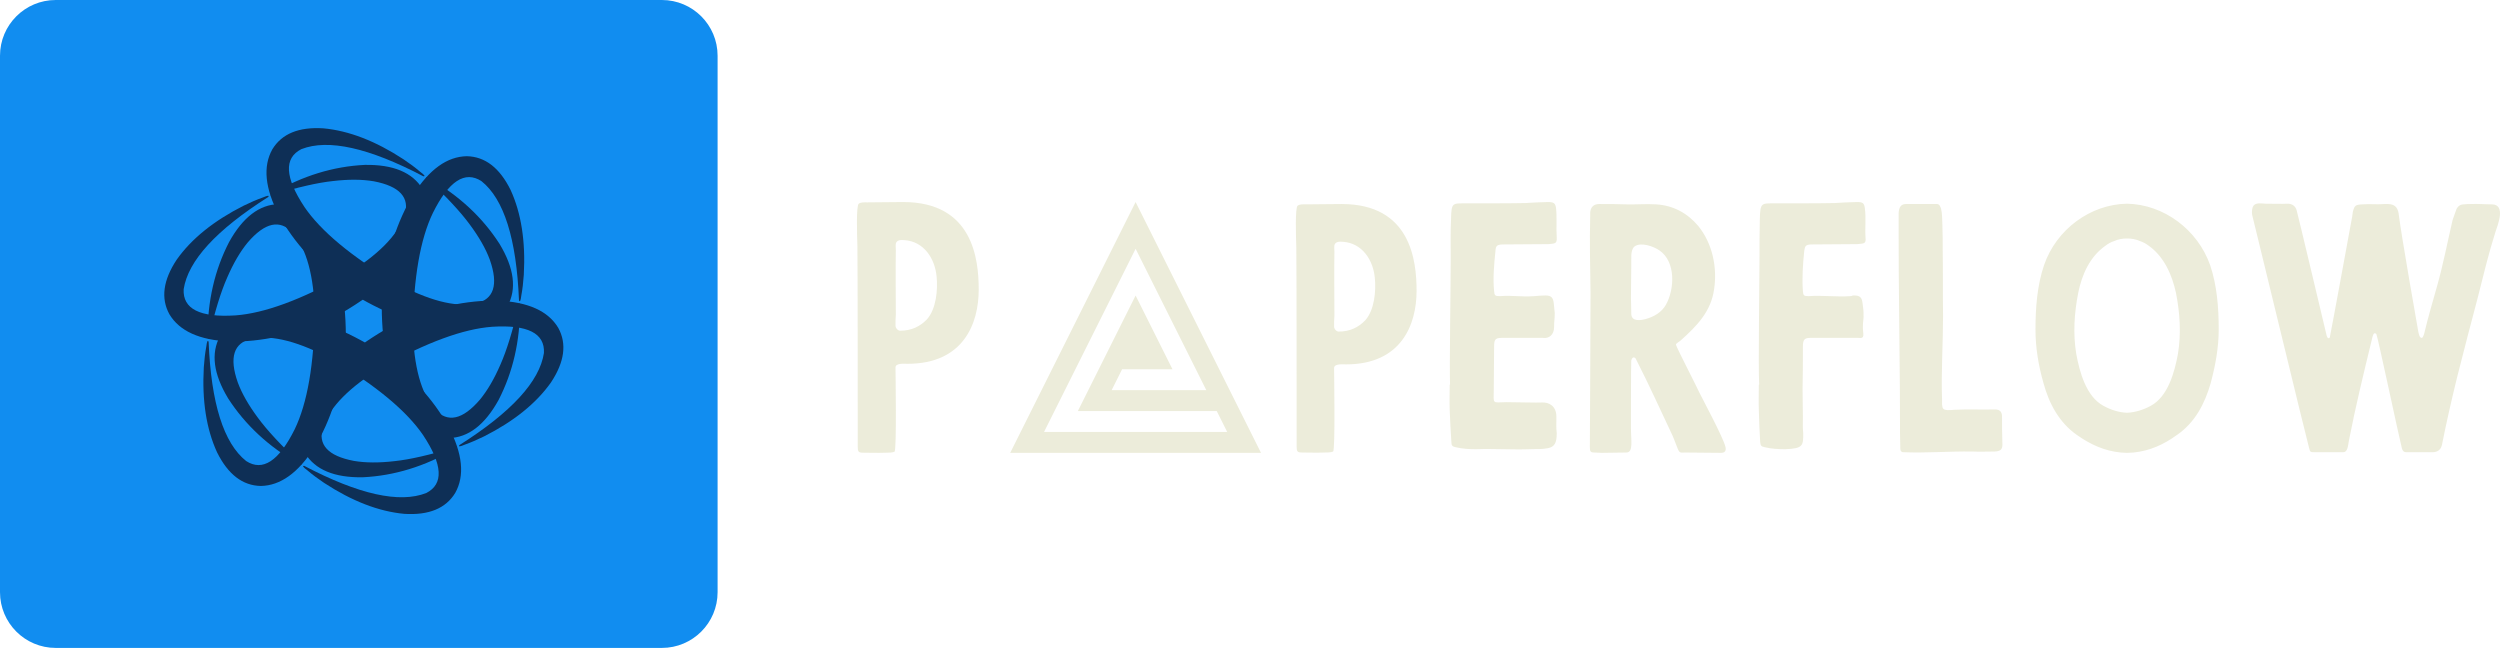 <svg width="396" height="103" viewBox="0 0 396 103" fill="none" xmlns="http://www.w3.org/2000/svg">
<g clip-path="url(#clip0_503_2)">
<path d="M104.838 0H8.829C3.953 0 0 3.953 0 8.829V93.803C0 98.679 3.953 102.631 8.829 102.631H104.838C109.714 102.631 113.667 98.679 113.667 93.803V8.829C113.667 3.953 109.714 0 104.838 0Z" fill="#118DF0"/>
<path d="M44.157 32.33C41.087 32.4 38.462 34.41 36.283 38.352C33.995 42.788 32.867 47.721 32.886 53.148C32.926 53.801 32.995 53.861 33.104 53.336C34.025 49.345 34.986 46.225 35.986 43.967C36.967 41.699 38.056 39.837 39.245 38.401C41.978 35.222 44.345 34.707 46.355 36.856C48.554 39.392 49.723 43.67 49.861 49.672C49.742 57.743 48.683 63.844 46.682 67.994C44.177 73.044 41.602 74.728 38.987 73.025C35.422 70.182 33.441 63.884 33.045 54.148C32.906 53.811 32.777 54.059 32.678 54.891C32.49 55.901 32.361 57.01 32.282 58.189C31.985 63.477 32.688 67.964 34.382 71.648C36.115 75.144 38.422 76.917 41.304 76.976C44.414 76.927 47.247 74.897 49.812 70.866C52.367 66.657 54.011 61.526 54.734 55.455C55.001 48.998 54.13 43.502 52.129 38.966C50.109 34.648 47.465 32.429 44.206 32.31" fill="#0E2F56"/>
<path d="M66.935 29.933C65.341 27.319 62.291 26.041 57.784 26.12C52.803 26.358 47.96 27.844 43.265 30.577C42.721 30.934 42.701 31.033 43.206 30.864C47.128 29.666 50.307 28.933 52.753 28.676C55.209 28.388 57.358 28.398 59.201 28.715C63.321 29.498 64.955 31.29 64.093 34.103C62.994 37.272 59.874 40.422 54.744 43.551C47.692 47.483 41.879 49.622 37.293 49.959C31.658 50.315 28.925 48.929 29.093 45.809C29.796 41.293 34.253 36.43 42.483 31.211C42.701 30.924 42.424 30.944 41.661 31.27C40.69 31.617 39.67 32.053 38.601 32.578C33.877 34.965 30.331 37.817 27.994 41.125C25.835 44.373 25.448 47.265 26.835 49.781C28.43 52.445 31.609 53.881 36.382 54.089C41.304 54.198 46.573 53.059 52.189 50.642C57.913 47.641 62.241 44.145 65.163 40.144C67.896 36.232 68.49 32.835 66.965 29.953" fill="#0E2F56"/>
<path d="M80.405 48.463C81.87 45.77 81.454 42.491 79.127 38.629C76.423 34.43 72.719 30.983 68.005 28.289C67.421 27.992 67.332 28.022 67.728 28.378C70.729 31.171 72.947 33.568 74.403 35.549C75.879 37.539 76.948 39.401 77.592 41.154C78.978 45.116 78.236 47.423 75.373 48.077C72.076 48.711 67.797 47.582 62.518 44.71C55.596 40.57 50.832 36.599 48.237 32.806C45.117 28.101 44.949 25.041 47.732 23.625C51.981 21.961 58.418 23.397 67.054 27.923C67.411 27.963 67.262 27.735 66.589 27.24C65.806 26.566 64.915 25.903 63.925 25.239C59.498 22.337 55.259 20.703 51.218 20.327C47.326 20.079 44.632 21.188 43.137 23.654C41.621 26.368 41.968 29.844 44.177 34.073C46.544 38.391 50.168 42.383 55.061 46.037C60.518 49.493 65.717 51.494 70.639 52.019C75.393 52.425 78.642 51.246 80.365 48.483" fill="#0E2F56"/>
<path d="M71.095 69.39C74.165 69.321 76.79 67.31 78.969 63.368C81.256 58.932 82.385 54 82.365 48.572C82.326 47.919 82.257 47.859 82.148 48.384C81.227 52.375 80.266 55.495 79.266 57.753C78.285 60.021 77.196 61.883 76.007 63.319C73.274 66.498 70.907 67.013 68.896 64.864C66.698 62.329 65.529 58.05 65.391 52.048C65.509 43.977 66.569 37.876 68.57 33.727C71.075 28.676 73.65 26.992 76.265 28.695C79.83 31.538 81.811 37.837 82.207 47.572C82.346 47.909 82.475 47.661 82.573 46.829C82.762 45.819 82.89 44.71 82.97 43.531C83.267 38.243 82.564 33.756 80.87 30.072C79.137 26.576 76.829 24.803 73.947 24.744C70.838 24.793 68.005 26.824 65.44 30.855C62.885 35.064 61.241 40.194 60.518 46.265C60.25 52.722 61.122 58.219 63.123 62.755C65.143 67.073 67.787 69.291 71.046 69.41" fill="#0E2F56"/>
<path d="M34.847 53.257C33.382 55.951 33.797 59.229 36.125 63.091C38.829 67.29 42.533 70.737 47.247 73.431C47.831 73.728 47.92 73.698 47.524 73.342C44.523 70.549 42.305 68.152 40.849 66.171C39.373 64.181 38.304 62.319 37.66 60.566C36.273 56.604 37.016 54.297 39.878 53.643C43.176 53.009 47.455 54.138 52.733 57.01C59.656 61.15 64.42 65.121 67.015 68.915C70.134 73.619 70.303 76.679 67.52 78.096C63.271 79.759 56.834 78.323 48.197 73.797C47.841 73.758 47.989 73.985 48.663 74.481C49.445 75.154 50.337 75.818 51.327 76.481C55.754 79.383 59.993 81.017 64.034 81.393C67.926 81.641 70.62 80.532 72.115 78.066C73.63 75.352 73.284 71.876 71.075 67.647C68.708 63.329 65.083 59.338 60.191 55.683C54.734 52.227 49.535 50.226 44.612 49.701C39.858 49.295 36.61 50.474 34.887 53.237" fill="#0E2F56"/>
<path d="M48.316 71.787C49.911 74.401 52.961 75.679 57.467 75.6C62.449 75.362 67.292 73.876 71.986 71.143C72.531 70.787 72.551 70.687 72.046 70.856C68.124 72.054 64.945 72.787 62.498 73.044C60.042 73.332 57.893 73.322 56.051 73.005C51.931 72.222 50.297 70.43 51.159 67.617C52.258 64.448 55.378 61.299 60.508 58.169C67.559 54.237 73.373 52.098 77.958 51.761C83.594 51.405 86.327 52.791 86.159 55.911C85.475 60.417 81.019 65.28 72.779 70.499C72.561 70.787 72.838 70.767 73.601 70.44C74.571 70.093 75.591 69.657 76.661 69.132C81.385 66.746 84.93 63.893 87.268 60.586C89.427 57.337 89.813 54.445 88.427 51.93C86.832 49.266 83.653 47.83 78.889 47.621C73.967 47.513 68.698 48.651 63.083 51.068C57.358 54.069 53.031 57.565 50.109 61.566C47.375 65.478 46.781 68.875 48.306 71.757" fill="#0E2F56"/>
<path d="M135.812 38.938C135.865 42.062 135.865 68.585 135.865 70.755C135.865 71.549 135.97 71.708 136.765 71.708C138.565 71.708 138.565 71.761 140.364 71.708C140.735 71.708 141.37 71.708 141.688 71.549C142.059 71.39 141.847 58.897 141.847 58.209C141.847 57.467 143.329 57.626 143.753 57.626C152.594 57.626 155.029 51.273 155.029 45.873C155.029 41.003 154.076 32.003 143.064 32.003C141.159 32.003 139.2 32.056 137.347 32.056C136.923 32.056 136.394 32.003 136.023 32.268C135.6 32.586 135.759 37.297 135.812 38.938ZM141.9 49.844C141.9 48.679 141.847 41.744 141.9 39.627C141.9 39.309 141.847 38.938 141.9 38.568C142.059 37.986 142.747 37.986 143.276 38.038C146.347 38.25 148.094 40.95 148.358 43.809C148.57 45.873 148.305 48.944 146.823 50.585C145.764 51.697 144.388 52.385 142.588 52.385C142.217 52.385 141.847 51.962 141.847 51.591C141.847 51.009 141.847 50.426 141.9 49.844Z" fill="#ECECDA"/>
<path d="M179.881 32.003L160.017 71.732H199.745L179.881 32.003ZM179.881 39.407L191.077 61.8H176.087L177.742 58.489H185.719L179.881 46.809L170.731 65.11H192.732L194.388 68.421H165.374L179.881 39.407Z" fill="#ECECDA"/>
<path d="M205.335 39.193C205.388 42.29 205.388 68.583 205.388 70.734C205.388 71.522 205.493 71.679 206.28 71.679C208.064 71.679 208.064 71.732 209.849 71.679C210.216 71.679 210.846 71.679 211.161 71.522C211.528 71.364 211.318 58.979 211.318 58.296C211.318 57.562 212.788 57.719 213.208 57.719C221.972 57.719 224.386 51.421 224.386 46.068C224.386 41.24 223.441 32.318 212.525 32.318C210.636 32.318 208.694 32.371 206.857 32.371C206.438 32.371 205.913 32.318 205.545 32.581C205.125 32.895 205.283 37.566 205.335 39.193ZM211.371 50.004C211.371 48.85 211.318 41.975 211.371 39.876C211.371 39.561 211.318 39.193 211.371 38.826C211.528 38.249 212.21 38.249 212.735 38.301C215.779 38.511 217.511 41.188 217.773 44.022C217.983 46.068 217.721 49.112 216.252 50.739C215.202 51.841 213.837 52.523 212.053 52.523C211.686 52.523 211.318 52.104 211.318 51.736C211.318 51.159 211.318 50.582 211.371 50.004ZM229.687 60.92H229.634C229.634 62.233 229.582 63.597 229.634 64.962C229.687 66.641 229.792 68.32 229.897 70C229.897 70.577 230.054 70.734 230.579 70.839C231.681 71.102 232.731 71.154 233.833 71.154C236.667 71.049 239.501 71.259 242.335 71.154C243.489 71.102 244.014 71.207 245.169 70.997C246.218 70.787 246.586 70.21 246.586 68.635C246.481 67.638 246.533 67.218 246.533 66.011C246.533 64.279 245.326 63.702 244.276 63.754C243.542 63.807 240.025 63.702 238.608 63.702C236.247 63.754 236.614 64.069 236.614 61.603C236.614 59.608 236.667 57.037 236.667 54.99C236.667 53.888 236.772 53.521 237.821 53.521H244.381C245.431 53.678 246.166 52.943 246.166 51.841C246.166 50.739 246.271 50.687 246.271 49.584L246.113 48.01C246.008 47.118 245.693 46.803 244.801 46.803C244.224 46.803 243.647 46.855 243.069 46.908C240.813 47.065 239.763 46.751 237.559 46.908C236.824 46.908 236.719 46.803 236.667 46.121C236.457 44.074 236.667 41.817 236.877 39.77C236.929 38.931 237.139 38.773 237.926 38.721L245.326 38.668C246.323 38.563 246.638 38.616 246.586 37.619C246.481 36.097 246.638 34.522 246.481 33.001C246.376 32.161 246.113 32.003 245.169 32.003C243.594 32.056 243.227 32.056 241.652 32.161C240.078 32.213 233.78 32.213 232.258 32.213C230.054 32.213 229.897 32.056 229.844 34.732C229.739 36.832 229.792 38.983 229.792 41.135C229.792 44.809 229.582 57.981 229.687 60.92ZM258.341 67.743C258.341 66.379 258.341 57.772 258.394 57.089C258.446 56.932 258.551 56.617 258.761 56.617C258.971 56.617 259.076 56.722 259.129 56.879C261.228 60.973 263.065 65.067 264.954 69.055C265.216 69.632 265.794 71.312 265.951 71.469C266.161 71.784 266.528 71.679 266.843 71.679L272.616 71.732C273.299 71.732 273.456 71.312 273.299 70.734C272.879 69.16 269.887 63.597 269.205 62.233C268.733 61.183 265.584 55.095 265.479 54.623C265.374 54.413 266.161 54.045 266.266 53.888C268.785 51.631 271.042 49.322 271.514 45.806C272.039 42.342 271.252 38.563 268.995 35.782C267.263 33.735 265.007 32.528 262.33 32.371C260.703 32.266 259.129 32.423 257.502 32.371C256.085 32.318 255.088 32.318 253.303 32.318C252.464 32.318 251.939 32.791 251.886 33.683V34.312C251.781 38.353 251.886 42.395 251.939 46.383C251.939 52.471 251.834 68.53 251.834 70.839C251.834 71.522 251.939 71.679 252.568 71.679C252.936 71.679 253.356 71.732 253.723 71.732C255.193 71.732 256.085 71.679 257.607 71.679C258.761 71.679 258.341 69.79 258.341 67.743ZM258.341 47.275L258.394 41.975C258.446 41.188 258.184 39.613 258.919 39.036C259.916 38.301 261.963 39.036 262.855 39.666C265.479 41.45 265.269 45.858 263.852 48.325C263.17 49.48 262.015 50.162 260.703 50.529C259.916 50.739 258.446 51.002 258.394 49.742C258.394 48.902 258.341 47.275 258.341 47.275ZM278.652 60.92H278.599C278.599 62.233 278.547 63.597 278.599 64.962C278.652 66.641 278.704 68.32 278.809 70C278.862 70.577 278.967 70.734 279.544 70.839C280.593 71.102 281.696 71.154 282.798 71.154C285.632 71.049 285.632 70.577 285.632 68.635C285.527 67.638 285.579 67.218 285.579 66.011C285.579 64.279 285.527 64.069 285.527 61.603C285.579 59.608 285.579 57.037 285.579 54.99C285.579 53.888 285.737 53.521 286.734 53.521H294.396C295.498 53.678 295.078 52.943 295.078 51.841C295.078 50.739 295.236 50.687 295.183 49.584C295.183 49.06 295.078 48.535 295.026 48.01C294.921 47.118 294.606 46.803 293.714 46.803C293.136 46.803 293.661 46.855 293.136 46.908C290.88 47.065 288.728 46.751 286.471 46.908C285.737 46.908 285.632 46.803 285.579 46.121C285.422 44.074 285.579 41.817 285.789 39.77C285.894 38.931 286.051 38.773 286.839 38.721L294.239 38.668C295.288 38.563 295.603 38.616 295.498 37.619C295.393 36.097 295.603 34.522 295.393 33.001C295.288 32.161 295.078 32.003 294.134 32.003C292.559 32.056 292.192 32.056 290.617 32.161C289.043 32.213 282.693 32.213 281.171 32.213C279.019 32.213 278.809 32.056 278.757 34.732C278.704 36.832 278.704 38.983 278.704 41.135C278.704 44.809 278.494 57.981 278.652 60.92ZM300.746 37.461C300.694 40.715 301.009 64.489 300.956 66.221C300.956 67.848 300.956 69.475 301.009 71.102C301.009 71.364 301.166 71.627 301.428 71.627C305.102 71.784 308.723 71.469 312.397 71.522C313.604 71.574 314.811 71.522 315.966 71.522C317.12 71.469 317.225 70.997 317.173 70.052C317.12 68.583 317.12 67.271 317.12 65.854C317.068 65.119 316.648 64.856 316.018 64.856C313.867 64.909 311.715 64.804 309.563 64.909C309.196 64.962 308.828 64.962 308.461 64.962C307.831 64.909 307.674 64.752 307.621 64.069V63.282C307.464 58.926 307.779 54.413 307.779 50.057C307.726 46.383 307.779 43.077 307.726 39.823C307.726 38.406 307.726 36.989 307.674 35.624C307.621 34.785 307.674 33.893 307.464 33.053C307.359 32.738 307.201 32.318 306.834 32.318H301.901C301.061 32.318 300.799 32.895 300.746 33.735V37.461ZM350.079 41.975C351.181 45.229 351.443 48.745 351.443 52.209C351.443 55.095 350.918 57.877 350.183 60.658C349.239 63.964 347.664 66.956 344.83 68.898C342.731 70.42 340.527 71.417 337.955 71.679C337.588 71.679 337.273 71.732 336.906 71.732C336.591 71.732 336.276 71.679 335.909 71.679C333.337 71.417 331.133 70.42 328.981 68.898C326.2 66.956 324.573 63.964 323.68 60.658C322.893 57.877 322.421 55.095 322.421 52.209C322.421 48.745 322.683 45.229 323.785 41.975C325.727 36.359 331.08 32.371 336.906 32.266C342.731 32.371 348.084 36.359 350.079 41.975ZM344.988 56.04C345.513 52.838 345.303 49.584 344.673 46.383C344.043 43.497 342.784 40.663 340.37 38.931C339.95 38.616 339.477 38.353 339.005 38.196C338.323 37.881 337.588 37.776 336.906 37.776C336.223 37.776 335.541 37.881 334.859 38.196C334.334 38.353 333.914 38.616 333.494 38.931C331.028 40.663 329.768 43.497 329.191 46.383C328.561 49.584 328.351 52.838 328.876 56.04C329.401 58.926 330.451 62.81 333.18 64.279C334.334 64.909 335.594 65.329 336.906 65.381C338.218 65.329 339.53 64.909 340.684 64.279C343.413 62.81 344.463 58.926 344.988 56.04ZM358.843 32.266C358.79 32.266 358.371 32.213 357.951 32.213C357.216 32.213 356.849 32.476 356.744 33.158C356.691 33.525 356.691 33.945 356.796 34.26C357.216 35.887 365.351 69.527 365.77 70.997C365.928 71.627 365.98 71.627 366.61 71.627H370.861H371.176C371.858 71.627 371.911 70.682 372.068 69.79C373.118 64.384 374.43 59.031 375.689 53.836C375.742 53.521 375.847 53.206 375.952 52.943C376.004 52.838 376.109 52.786 376.162 52.786C376.267 52.786 376.372 52.838 376.424 52.943C376.686 53.573 379.835 68.478 380.465 71.049C380.57 71.364 380.728 71.627 381.147 71.627H385.346C386.133 71.627 386.658 71.207 386.815 70.42C387.498 66.956 388.39 63.072 389.229 59.661C390.279 55.462 391.381 51.316 392.483 47.118C393.323 43.759 394.215 40.085 395.265 36.779C395.632 35.677 396.997 32.371 394.688 32.371C393.533 32.371 392.536 32.266 391.381 32.318C391.014 32.318 390.646 32.318 390.279 32.371C389.702 32.371 389.282 32.686 389.072 33.21C388.915 33.735 388.652 34.312 388.495 34.837C387.708 38.196 386.973 42.027 386.028 45.334C385.346 47.8 384.611 50.214 384.034 52.681C384.034 52.733 383.824 53.521 383.614 53.521C383.247 53.521 383.142 52.943 383.037 52.419C382.984 52.209 380.36 37.147 379.993 34.208C379.888 33.053 379.52 32.371 378.313 32.318H377.684C376.319 32.423 375.584 32.266 374.22 32.371C373.118 32.423 372.96 32.528 372.698 33.525C372.645 33.735 372.645 33.998 372.593 34.26C372.173 36.569 369.444 51.474 369.077 53.258C369.077 53.363 369.024 53.573 368.867 53.573C368.657 53.573 368.604 53.311 368.552 53.206C368.499 52.996 363.934 33.735 363.776 33.263C363.566 32.633 363.094 32.266 362.359 32.266C361.205 32.318 360.312 32.266 358.843 32.266Z" fill="#ECECDA"/>
</g>
<defs>
<clipPath id="clip0_503_2">
<rect width="396" height="102.631" fill="white"/>
</clipPath>
</defs>
</svg>
